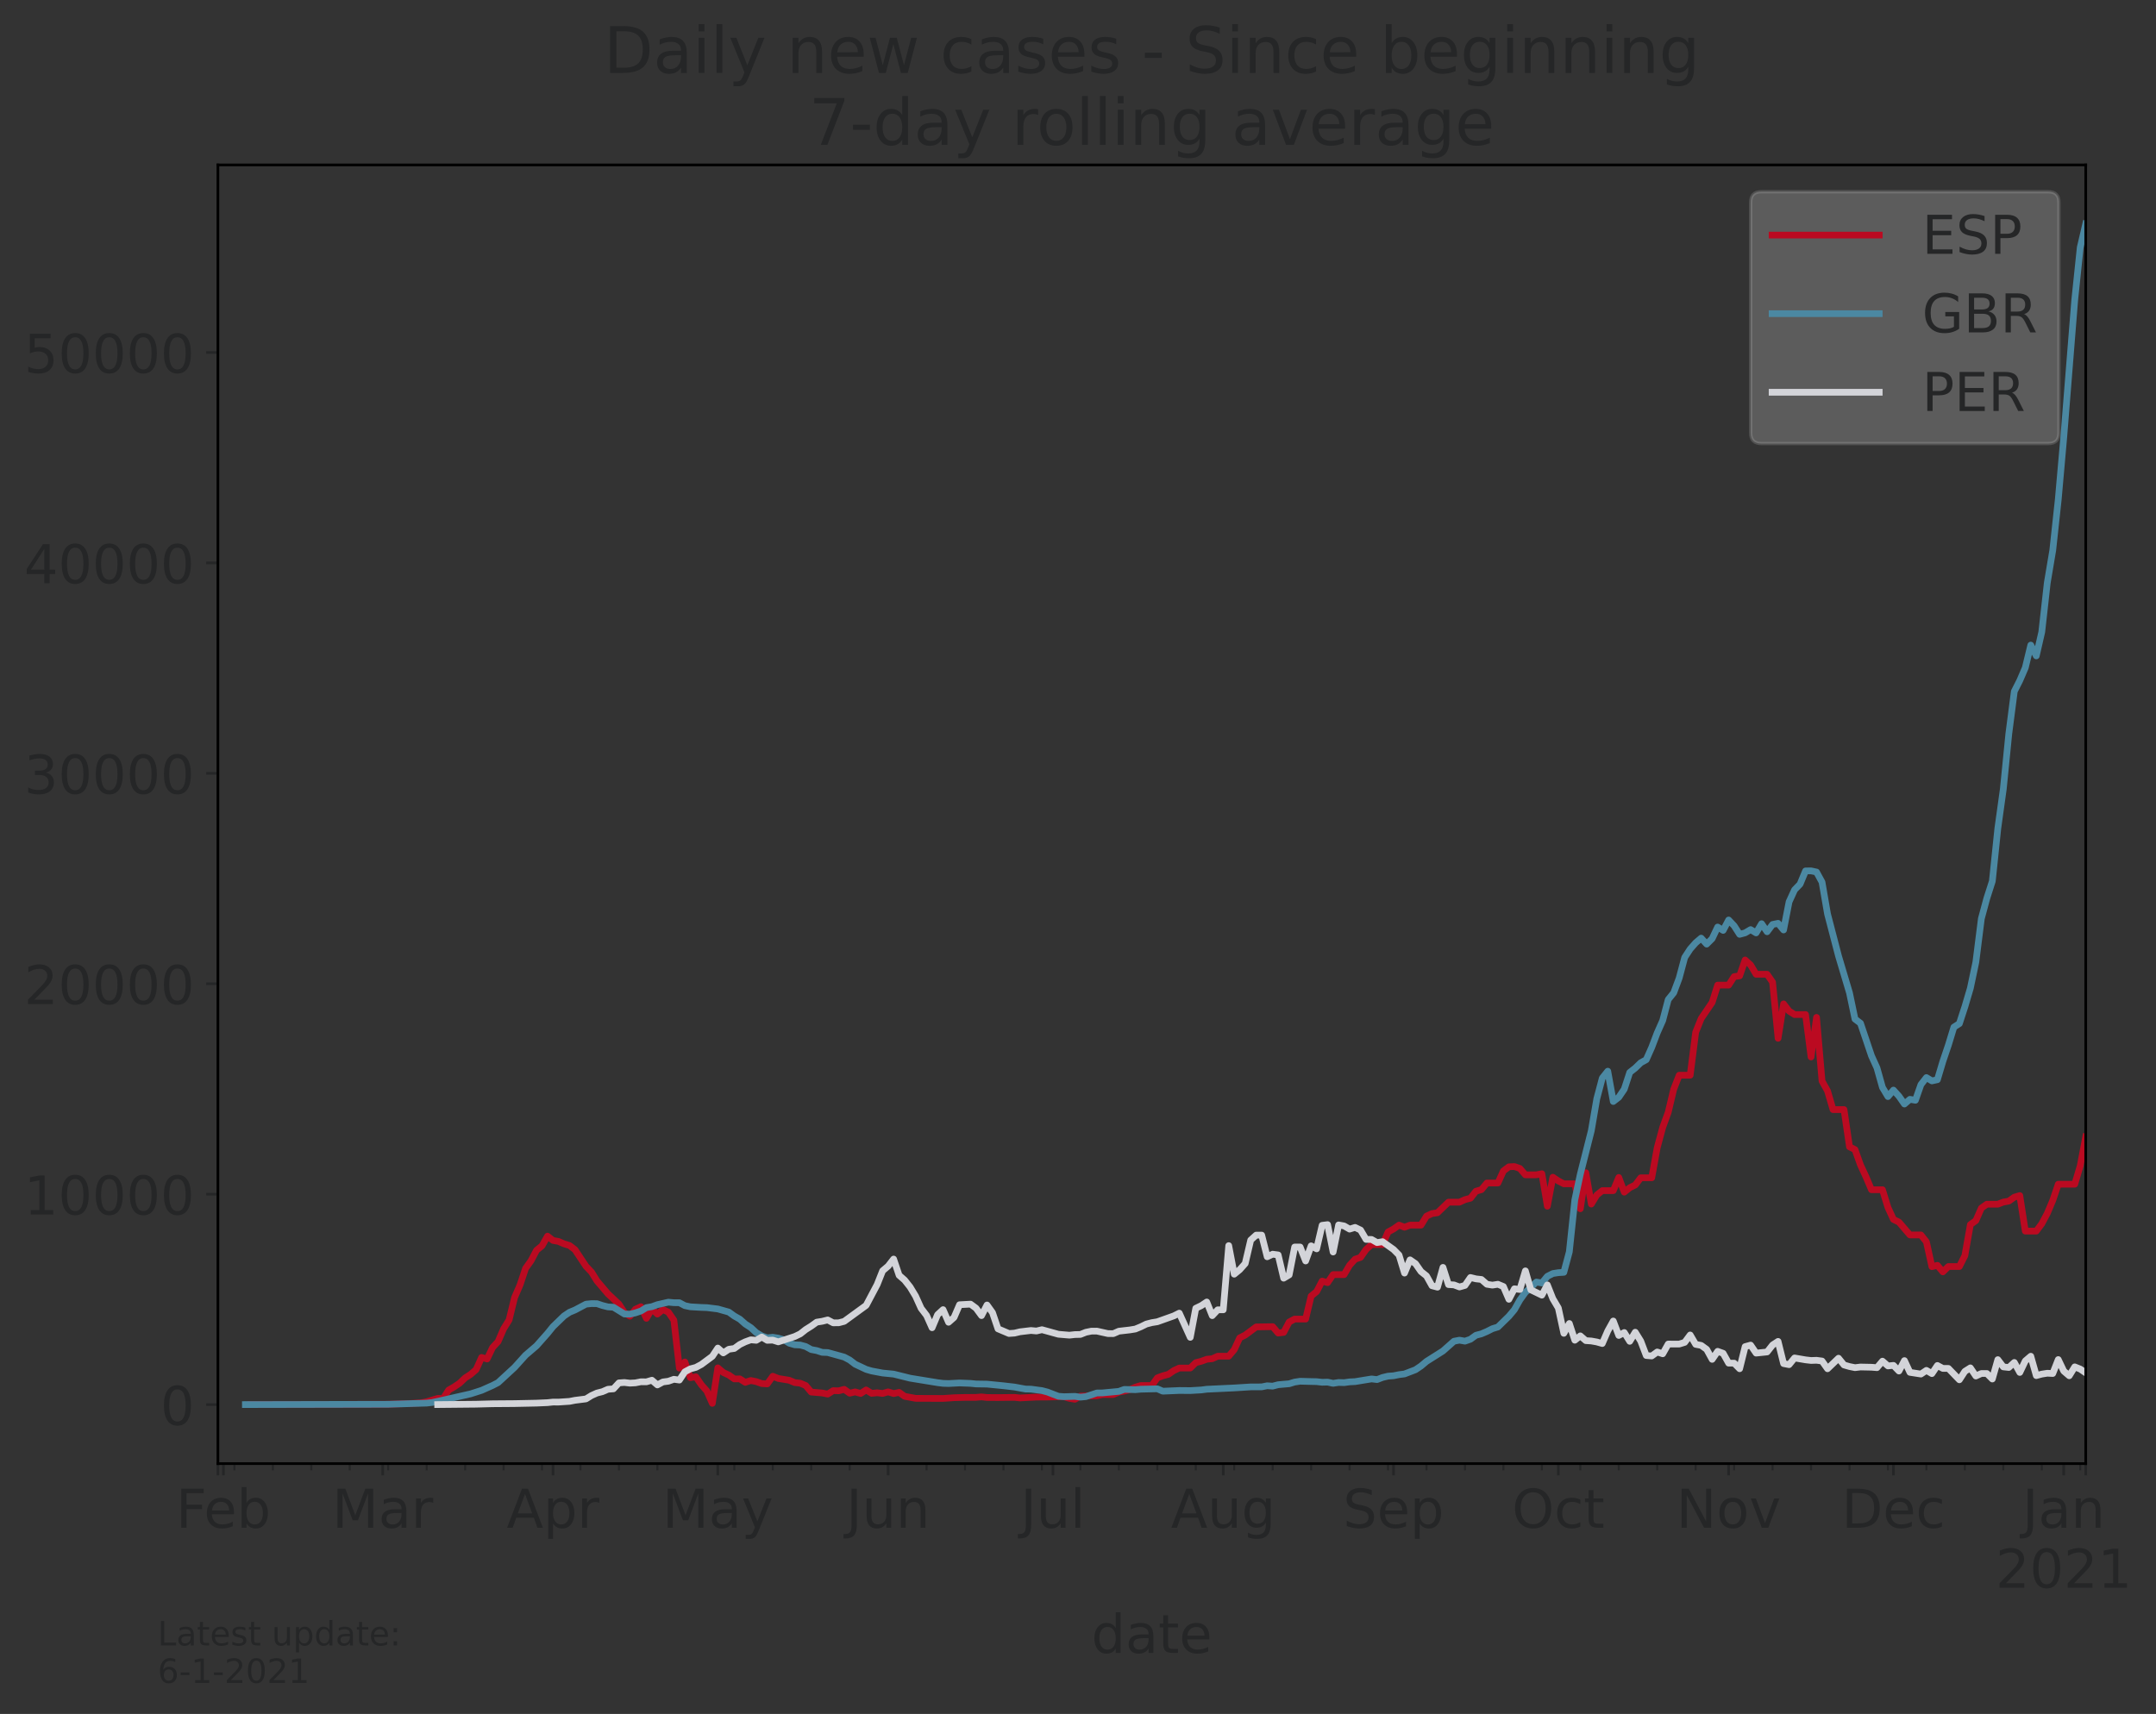 <?xml version="1.0" encoding="utf-8" standalone="no"?>
<!DOCTYPE svg PUBLIC "-//W3C//DTD SVG 1.1//EN"
  "http://www.w3.org/Graphics/SVG/1.1/DTD/svg11.dtd">
<!-- Created with matplotlib (https://matplotlib.org/) -->
<svg height="512.168pt" version="1.1" viewBox="0 0 644.095 512.168" width="644.095pt" xmlns="http://www.w3.org/2000/svg" xmlns:xlink="http://www.w3.org/1999/xlink">
 <rect x="0" y="0" width="644.095" height="512.168" fill="#333333" stroke="none"/>
 <defs>
  <style type="text/css">*{stroke-linecap:butt;stroke-linejoin:round;}</style>
 </defs>
 <g id="figure_1">
  <g id="patch_1">
   <path d="M 0 512.168 
L 644.095 512.168 
L 644.095 0 
L 0 0 
z
" style="fill:none;"/>
  </g>
  <g id="axes_1">
   <g id="patch_2">
    <path d="M 65.1 437.369 
L 623.1 437.369 
L 623.1 49.289 
L 65.1 49.289 
z
" style="fill:none;"/>
   </g>
   <g id="matplotlib.axis_1">
    <g id="xtick_1">
     <g id="line2d_1">
      <defs>
       <path d="M 0 0 
L 0 3.5 
" id="mbc07a48d9b" style="stroke:#252627;stroke-width:0.8;"/>
      </defs>
      <g>
       <use style="fill:#252627;stroke:#252627;stroke-width:0.8;" x="65.1" xlink:href="#mbc07a48d9b" y="437.369"/>
      </g>
     </g>
    </g>
    <g id="xtick_2">
     <g id="line2d_2">
      <g>
       <use style="fill:#252627;stroke:#252627;stroke-width:0.8;" x="66.741" xlink:href="#mbc07a48d9b" y="437.369"/>
      </g>
     </g>
     <g id="text_1">
      <!-- Feb -->
      <g style="fill:#252627;" transform="translate(52.579 456.526)scale(0.16 -0.16)">
       <defs>
        <path d="M 9.812 72.906 
L 51.703 72.906 
L 51.703 64.594 
L 19.672 64.594 
L 19.672 43.109 
L 48.578 43.109 
L 48.578 34.812 
L 19.672 34.812 
L 19.672 0 
L 9.812 0 
z
" id="DejaVuSans-70"/>
        <path d="M 56.203 29.594 
L 56.203 25.203 
L 14.891 25.203 
Q 15.484 15.922 20.484 11.062 
Q 25.484 6.203 34.422 6.203 
Q 39.594 6.203 44.453 7.469 
Q 49.312 8.734 54.109 11.281 
L 54.109 2.781 
Q 49.266 0.734 44.188 -0.344 
Q 39.109 -1.422 33.891 -1.422 
Q 20.797 -1.422 13.156 6.188 
Q 5.516 13.812 5.516 26.812 
Q 5.516 40.234 12.766 48.109 
Q 20.016 56 32.328 56 
Q 43.359 56 49.781 48.891 
Q 56.203 41.797 56.203 29.594 
z
M 47.219 32.234 
Q 47.125 39.594 43.094 43.984 
Q 39.062 48.391 32.422 48.391 
Q 24.906 48.391 20.391 44.141 
Q 15.875 39.891 15.188 32.172 
z
" id="DejaVuSans-101"/>
        <path d="M 48.688 27.297 
Q 48.688 37.203 44.609 42.844 
Q 40.531 48.484 33.406 48.484 
Q 26.266 48.484 22.188 42.844 
Q 18.109 37.203 18.109 27.297 
Q 18.109 17.391 22.188 11.75 
Q 26.266 6.109 33.406 6.109 
Q 40.531 6.109 44.609 11.75 
Q 48.688 17.391 48.688 27.297 
z
M 18.109 46.391 
Q 20.953 51.266 25.266 53.625 
Q 29.594 56 35.594 56 
Q 45.562 56 51.781 48.094 
Q 58.016 40.188 58.016 27.297 
Q 58.016 14.406 51.781 6.484 
Q 45.562 -1.422 35.594 -1.422 
Q 29.594 -1.422 25.266 0.953 
Q 20.953 3.328 18.109 8.203 
L 18.109 0 
L 9.078 0 
L 9.078 75.984 
L 18.109 75.984 
z
" id="DejaVuSans-98"/>
       </defs>
       <use xlink:href="#DejaVuSans-70"/>
       <use x="52.02" xlink:href="#DejaVuSans-101"/>
       <use x="113.543" xlink:href="#DejaVuSans-98"/>
      </g>
     </g>
    </g>
    <g id="xtick_3">
     <g id="line2d_3">
      <g>
       <use style="fill:#252627;stroke:#252627;stroke-width:0.8;" x="114.335" xlink:href="#mbc07a48d9b" y="437.369"/>
      </g>
     </g>
     <g id="text_2">
      <!-- Mar -->
      <g style="fill:#252627;" transform="translate(99.242 456.526)scale(0.16 -0.16)">
       <defs>
        <path d="M 9.812 72.906 
L 24.516 72.906 
L 43.109 23.297 
L 61.812 72.906 
L 76.516 72.906 
L 76.516 0 
L 66.891 0 
L 66.891 64.016 
L 48.094 14.016 
L 38.188 14.016 
L 19.391 64.016 
L 19.391 0 
L 9.812 0 
z
" id="DejaVuSans-77"/>
        <path d="M 34.281 27.484 
Q 23.391 27.484 19.188 25 
Q 14.984 22.516 14.984 16.5 
Q 14.984 11.719 18.141 8.906 
Q 21.297 6.109 26.703 6.109 
Q 34.188 6.109 38.703 11.406 
Q 43.219 16.703 43.219 25.484 
L 43.219 27.484 
z
M 52.203 31.203 
L 52.203 0 
L 43.219 0 
L 43.219 8.297 
Q 40.141 3.328 35.547 0.953 
Q 30.953 -1.422 24.312 -1.422 
Q 15.922 -1.422 10.953 3.297 
Q 6 8.016 6 15.922 
Q 6 25.141 12.172 29.828 
Q 18.359 34.516 30.609 34.516 
L 43.219 34.516 
L 43.219 35.406 
Q 43.219 41.609 39.141 45 
Q 35.062 48.391 27.688 48.391 
Q 23 48.391 18.547 47.266 
Q 14.109 46.141 10.016 43.891 
L 10.016 52.203 
Q 14.938 54.109 19.578 55.047 
Q 24.219 56 28.609 56 
Q 40.484 56 46.344 49.844 
Q 52.203 43.703 52.203 31.203 
z
" id="DejaVuSans-97"/>
        <path d="M 41.109 46.297 
Q 39.594 47.172 37.812 47.578 
Q 36.031 48 33.891 48 
Q 26.266 48 22.188 43.047 
Q 18.109 38.094 18.109 28.812 
L 18.109 0 
L 9.078 0 
L 9.078 54.688 
L 18.109 54.688 
L 18.109 46.188 
Q 20.953 51.172 25.484 53.578 
Q 30.031 56 36.531 56 
Q 37.453 56 38.578 55.875 
Q 39.703 55.766 41.062 55.516 
z
" id="DejaVuSans-114"/>
       </defs>
       <use xlink:href="#DejaVuSans-77"/>
       <use x="86.279" xlink:href="#DejaVuSans-97"/>
       <use x="147.559" xlink:href="#DejaVuSans-114"/>
      </g>
     </g>
    </g>
    <g id="xtick_4">
     <g id="line2d_4">
      <g>
       <use style="fill:#252627;stroke:#252627;stroke-width:0.8;" x="165.212" xlink:href="#mbc07a48d9b" y="437.369"/>
      </g>
     </g>
     <g id="text_3">
      <!-- Apr -->
      <g style="fill:#252627;" transform="translate(151.372 456.526)scale(0.16 -0.16)">
       <defs>
        <path d="M 34.188 63.188 
L 20.797 26.906 
L 47.609 26.906 
z
M 28.609 72.906 
L 39.797 72.906 
L 67.578 0 
L 57.328 0 
L 50.688 18.703 
L 17.828 18.703 
L 11.188 0 
L 0.781 0 
z
" id="DejaVuSans-65"/>
        <path d="M 18.109 8.203 
L 18.109 -20.797 
L 9.078 -20.797 
L 9.078 54.688 
L 18.109 54.688 
L 18.109 46.391 
Q 20.953 51.266 25.266 53.625 
Q 29.594 56 35.594 56 
Q 45.562 56 51.781 48.094 
Q 58.016 40.188 58.016 27.297 
Q 58.016 14.406 51.781 6.484 
Q 45.562 -1.422 35.594 -1.422 
Q 29.594 -1.422 25.266 0.953 
Q 20.953 3.328 18.109 8.203 
z
M 48.688 27.297 
Q 48.688 37.203 44.609 42.844 
Q 40.531 48.484 33.406 48.484 
Q 26.266 48.484 22.188 42.844 
Q 18.109 37.203 18.109 27.297 
Q 18.109 17.391 22.188 11.75 
Q 26.266 6.109 33.406 6.109 
Q 40.531 6.109 44.609 11.75 
Q 48.688 17.391 48.688 27.297 
z
" id="DejaVuSans-112"/>
       </defs>
       <use xlink:href="#DejaVuSans-65"/>
       <use x="68.408" xlink:href="#DejaVuSans-112"/>
       <use x="131.885" xlink:href="#DejaVuSans-114"/>
      </g>
     </g>
    </g>
    <g id="xtick_5">
     <g id="line2d_5">
      <g>
       <use style="fill:#252627;stroke:#252627;stroke-width:0.8;" x="214.447" xlink:href="#mbc07a48d9b" y="437.369"/>
      </g>
     </g>
     <g id="text_4">
      <!-- May -->
      <g style="fill:#252627;" transform="translate(197.907 456.526)scale(0.16 -0.16)">
       <defs>
        <path d="M 32.172 -5.078 
Q 28.375 -14.844 24.75 -17.812 
Q 21.141 -20.797 15.094 -20.797 
L 7.906 -20.797 
L 7.906 -13.281 
L 13.188 -13.281 
Q 16.891 -13.281 18.938 -11.516 
Q 21 -9.766 23.484 -3.219 
L 25.094 0.875 
L 2.984 54.688 
L 12.5 54.688 
L 29.594 11.922 
L 46.688 54.688 
L 56.203 54.688 
z
" id="DejaVuSans-121"/>
       </defs>
       <use xlink:href="#DejaVuSans-77"/>
       <use x="86.279" xlink:href="#DejaVuSans-97"/>
       <use x="147.559" xlink:href="#DejaVuSans-121"/>
      </g>
     </g>
    </g>
    <g id="xtick_6">
     <g id="line2d_6">
      <g>
       <use style="fill:#252627;stroke:#252627;stroke-width:0.8;" x="265.324" xlink:href="#mbc07a48d9b" y="437.369"/>
      </g>
     </g>
     <g id="text_5">
      <!-- Jun -->
      <g style="fill:#252627;" transform="translate(252.824 456.526)scale(0.16 -0.16)">
       <defs>
        <path d="M 9.812 72.906 
L 19.672 72.906 
L 19.672 5.078 
Q 19.672 -8.109 14.672 -14.062 
Q 9.672 -20.016 -1.422 -20.016 
L -5.172 -20.016 
L -5.172 -11.719 
L -2.094 -11.719 
Q 4.438 -11.719 7.125 -8.047 
Q 9.812 -4.391 9.812 5.078 
z
" id="DejaVuSans-74"/>
        <path d="M 8.5 21.578 
L 8.5 54.688 
L 17.484 54.688 
L 17.484 21.922 
Q 17.484 14.156 20.5 10.266 
Q 23.531 6.391 29.594 6.391 
Q 36.859 6.391 41.078 11.031 
Q 45.312 15.672 45.312 23.688 
L 45.312 54.688 
L 54.297 54.688 
L 54.297 0 
L 45.312 0 
L 45.312 8.406 
Q 42.047 3.422 37.719 1 
Q 33.406 -1.422 27.688 -1.422 
Q 18.266 -1.422 13.375 4.438 
Q 8.5 10.297 8.5 21.578 
z
M 31.109 56 
z
" id="DejaVuSans-117"/>
        <path d="M 54.891 33.016 
L 54.891 0 
L 45.906 0 
L 45.906 32.719 
Q 45.906 40.484 42.875 44.328 
Q 39.844 48.188 33.797 48.188 
Q 26.516 48.188 22.312 43.547 
Q 18.109 38.922 18.109 30.906 
L 18.109 0 
L 9.078 0 
L 9.078 54.688 
L 18.109 54.688 
L 18.109 46.188 
Q 21.344 51.125 25.703 53.562 
Q 30.078 56 35.797 56 
Q 45.219 56 50.047 50.172 
Q 54.891 44.344 54.891 33.016 
z
" id="DejaVuSans-110"/>
       </defs>
       <use xlink:href="#DejaVuSans-74"/>
       <use x="29.492" xlink:href="#DejaVuSans-117"/>
       <use x="92.871" xlink:href="#DejaVuSans-110"/>
      </g>
     </g>
    </g>
    <g id="xtick_7">
     <g id="line2d_7">
      <g>
       <use style="fill:#252627;stroke:#252627;stroke-width:0.8;" x="314.559" xlink:href="#mbc07a48d9b" y="437.369"/>
      </g>
     </g>
     <g id="text_6">
      <!-- Jul -->
      <g style="fill:#252627;" transform="translate(304.906 456.526)scale(0.16 -0.16)">
       <defs>
        <path d="M 9.422 75.984 
L 18.406 75.984 
L 18.406 0 
L 9.422 0 
z
" id="DejaVuSans-108"/>
       </defs>
       <use xlink:href="#DejaVuSans-74"/>
       <use x="29.492" xlink:href="#DejaVuSans-117"/>
       <use x="92.871" xlink:href="#DejaVuSans-108"/>
      </g>
     </g>
    </g>
    <g id="xtick_8">
     <g id="line2d_8">
      <g>
       <use style="fill:#252627;stroke:#252627;stroke-width:0.8;" x="365.435" xlink:href="#mbc07a48d9b" y="437.369"/>
      </g>
     </g>
     <g id="text_7">
      <!-- Aug -->
      <g style="fill:#252627;" transform="translate(349.814 456.526)scale(0.16 -0.16)">
       <defs>
        <path d="M 45.406 27.984 
Q 45.406 37.75 41.375 43.109 
Q 37.359 48.484 30.078 48.484 
Q 22.859 48.484 18.828 43.109 
Q 14.797 37.75 14.797 27.984 
Q 14.797 18.266 18.828 12.891 
Q 22.859 7.516 30.078 7.516 
Q 37.359 7.516 41.375 12.891 
Q 45.406 18.266 45.406 27.984 
z
M 54.391 6.781 
Q 54.391 -7.172 48.188 -13.984 
Q 42 -20.797 29.203 -20.797 
Q 24.469 -20.797 20.266 -20.094 
Q 16.062 -19.391 12.109 -17.922 
L 12.109 -9.188 
Q 16.062 -11.328 19.922 -12.344 
Q 23.781 -13.375 27.781 -13.375 
Q 36.625 -13.375 41.016 -8.766 
Q 45.406 -4.156 45.406 5.172 
L 45.406 9.625 
Q 42.625 4.781 38.281 2.391 
Q 33.938 0 27.875 0 
Q 17.828 0 11.672 7.656 
Q 5.516 15.328 5.516 27.984 
Q 5.516 40.672 11.672 48.328 
Q 17.828 56 27.875 56 
Q 33.938 56 38.281 53.609 
Q 42.625 51.219 45.406 46.391 
L 45.406 54.688 
L 54.391 54.688 
z
" id="DejaVuSans-103"/>
       </defs>
       <use xlink:href="#DejaVuSans-65"/>
       <use x="68.408" xlink:href="#DejaVuSans-117"/>
       <use x="131.787" xlink:href="#DejaVuSans-103"/>
      </g>
     </g>
    </g>
    <g id="xtick_9">
     <g id="line2d_9">
      <g>
       <use style="fill:#252627;stroke:#252627;stroke-width:0.8;" x="416.312" xlink:href="#mbc07a48d9b" y="437.369"/>
      </g>
     </g>
     <g id="text_8">
      <!-- Sep -->
      <g style="fill:#252627;" transform="translate(401.232 456.526)scale(0.16 -0.16)">
       <defs>
        <path d="M 53.516 70.516 
L 53.516 60.891 
Q 47.906 63.578 42.922 64.891 
Q 37.938 66.219 33.297 66.219 
Q 25.25 66.219 20.875 63.094 
Q 16.5 59.969 16.5 54.203 
Q 16.5 49.359 19.406 46.891 
Q 22.312 44.438 30.422 42.922 
L 36.375 41.703 
Q 47.406 39.594 52.656 34.297 
Q 57.906 29 57.906 20.125 
Q 57.906 9.516 50.797 4.047 
Q 43.703 -1.422 29.984 -1.422 
Q 24.812 -1.422 18.969 -0.25 
Q 13.141 0.922 6.891 3.219 
L 6.891 13.375 
Q 12.891 10.016 18.656 8.297 
Q 24.422 6.594 29.984 6.594 
Q 38.422 6.594 43.016 9.906 
Q 47.609 13.234 47.609 19.391 
Q 47.609 24.75 44.312 27.781 
Q 41.016 30.812 33.5 32.328 
L 27.484 33.5 
Q 16.453 35.688 11.516 40.375 
Q 6.594 45.062 6.594 53.422 
Q 6.594 63.094 13.406 68.656 
Q 20.219 74.219 32.172 74.219 
Q 37.312 74.219 42.625 73.281 
Q 47.953 72.359 53.516 70.516 
z
" id="DejaVuSans-83"/>
       </defs>
       <use xlink:href="#DejaVuSans-83"/>
       <use x="63.477" xlink:href="#DejaVuSans-101"/>
       <use x="125" xlink:href="#DejaVuSans-112"/>
      </g>
     </g>
    </g>
    <g id="xtick_10">
     <g id="line2d_10">
      <g>
       <use style="fill:#252627;stroke:#252627;stroke-width:0.8;" x="465.547" xlink:href="#mbc07a48d9b" y="437.369"/>
      </g>
     </g>
     <g id="text_9">
      <!-- Oct -->
      <g style="fill:#252627;" transform="translate(451.715 456.526)scale(0.16 -0.16)">
       <defs>
        <path d="M 39.406 66.219 
Q 28.656 66.219 22.328 58.203 
Q 16.016 50.203 16.016 36.375 
Q 16.016 22.609 22.328 14.594 
Q 28.656 6.594 39.406 6.594 
Q 50.141 6.594 56.422 14.594 
Q 62.703 22.609 62.703 36.375 
Q 62.703 50.203 56.422 58.203 
Q 50.141 66.219 39.406 66.219 
z
M 39.406 74.219 
Q 54.734 74.219 63.906 63.938 
Q 73.094 53.656 73.094 36.375 
Q 73.094 19.141 63.906 8.859 
Q 54.734 -1.422 39.406 -1.422 
Q 24.031 -1.422 14.812 8.828 
Q 5.609 19.094 5.609 36.375 
Q 5.609 53.656 14.812 63.938 
Q 24.031 74.219 39.406 74.219 
z
" id="DejaVuSans-79"/>
        <path d="M 48.781 52.594 
L 48.781 44.188 
Q 44.969 46.297 41.141 47.344 
Q 37.312 48.391 33.406 48.391 
Q 24.656 48.391 19.812 42.844 
Q 14.984 37.312 14.984 27.297 
Q 14.984 17.281 19.812 11.734 
Q 24.656 6.203 33.406 6.203 
Q 37.312 6.203 41.141 7.25 
Q 44.969 8.297 48.781 10.406 
L 48.781 2.094 
Q 45.016 0.344 40.984 -0.531 
Q 36.969 -1.422 32.422 -1.422 
Q 20.062 -1.422 12.781 6.344 
Q 5.516 14.109 5.516 27.297 
Q 5.516 40.672 12.859 48.328 
Q 20.219 56 33.016 56 
Q 37.156 56 41.109 55.141 
Q 45.062 54.297 48.781 52.594 
z
" id="DejaVuSans-99"/>
        <path d="M 18.312 70.219 
L 18.312 54.688 
L 36.812 54.688 
L 36.812 47.703 
L 18.312 47.703 
L 18.312 18.016 
Q 18.312 11.328 20.141 9.422 
Q 21.969 7.516 27.594 7.516 
L 36.812 7.516 
L 36.812 0 
L 27.594 0 
Q 17.188 0 13.234 3.875 
Q 9.281 7.766 9.281 18.016 
L 9.281 47.703 
L 2.688 47.703 
L 2.688 54.688 
L 9.281 54.688 
L 9.281 70.219 
z
" id="DejaVuSans-116"/>
       </defs>
       <use xlink:href="#DejaVuSans-79"/>
       <use x="78.711" xlink:href="#DejaVuSans-99"/>
       <use x="133.691" xlink:href="#DejaVuSans-116"/>
      </g>
     </g>
    </g>
    <g id="xtick_11">
     <g id="line2d_11">
      <g>
       <use style="fill:#252627;stroke:#252627;stroke-width:0.8;" x="516.424" xlink:href="#mbc07a48d9b" y="437.369"/>
      </g>
     </g>
     <g id="text_10">
      <!-- Nov -->
      <g style="fill:#252627;" transform="translate(500.809 456.526)scale(0.16 -0.16)">
       <defs>
        <path d="M 9.812 72.906 
L 23.094 72.906 
L 55.422 11.922 
L 55.422 72.906 
L 64.984 72.906 
L 64.984 0 
L 51.703 0 
L 19.391 60.984 
L 19.391 0 
L 9.812 0 
z
" id="DejaVuSans-78"/>
        <path d="M 30.609 48.391 
Q 23.391 48.391 19.188 42.75 
Q 14.984 37.109 14.984 27.297 
Q 14.984 17.484 19.156 11.844 
Q 23.344 6.203 30.609 6.203 
Q 37.797 6.203 41.984 11.859 
Q 46.188 17.531 46.188 27.297 
Q 46.188 37.016 41.984 42.703 
Q 37.797 48.391 30.609 48.391 
z
M 30.609 56 
Q 42.328 56 49.016 48.375 
Q 55.719 40.766 55.719 27.297 
Q 55.719 13.875 49.016 6.219 
Q 42.328 -1.422 30.609 -1.422 
Q 18.844 -1.422 12.172 6.219 
Q 5.516 13.875 5.516 27.297 
Q 5.516 40.766 12.172 48.375 
Q 18.844 56 30.609 56 
z
" id="DejaVuSans-111"/>
        <path d="M 2.984 54.688 
L 12.5 54.688 
L 29.594 8.797 
L 46.688 54.688 
L 56.203 54.688 
L 35.688 0 
L 23.484 0 
z
" id="DejaVuSans-118"/>
       </defs>
       <use xlink:href="#DejaVuSans-78"/>
       <use x="74.805" xlink:href="#DejaVuSans-111"/>
       <use x="135.986" xlink:href="#DejaVuSans-118"/>
      </g>
     </g>
    </g>
    <g id="xtick_12">
     <g id="line2d_12">
      <g>
       <use style="fill:#252627;stroke:#252627;stroke-width:0.8;" x="565.659" xlink:href="#mbc07a48d9b" y="437.369"/>
      </g>
     </g>
     <g id="text_11">
      <!-- Dec -->
      <g style="fill:#252627;" transform="translate(550.178 456.526)scale(0.16 -0.16)">
       <defs>
        <path d="M 19.672 64.797 
L 19.672 8.109 
L 31.594 8.109 
Q 46.688 8.109 53.688 14.938 
Q 60.688 21.781 60.688 36.531 
Q 60.688 51.172 53.688 57.984 
Q 46.688 64.797 31.594 64.797 
z
M 9.812 72.906 
L 30.078 72.906 
Q 51.266 72.906 61.172 64.094 
Q 71.094 55.281 71.094 36.531 
Q 71.094 17.672 61.125 8.828 
Q 51.172 0 30.078 0 
L 9.812 0 
z
" id="DejaVuSans-68"/>
       </defs>
       <use xlink:href="#DejaVuSans-68"/>
       <use x="77.002" xlink:href="#DejaVuSans-101"/>
       <use x="138.525" xlink:href="#DejaVuSans-99"/>
      </g>
     </g>
    </g>
    <g id="xtick_13">
     <g id="line2d_13">
      <g>
       <use style="fill:#252627;stroke:#252627;stroke-width:0.8;" x="616.535" xlink:href="#mbc07a48d9b" y="437.369"/>
      </g>
     </g>
     <g id="text_12">
      <!-- Jan -->
      <g style="fill:#252627;" transform="translate(604.203 456.526)scale(0.16 -0.16)">
       <use xlink:href="#DejaVuSans-74"/>
       <use x="29.492" xlink:href="#DejaVuSans-97"/>
       <use x="90.771" xlink:href="#DejaVuSans-110"/>
      </g>
      <!-- 2021 -->
      <g style="fill:#252627;" transform="translate(596.175 474.443)scale(0.16 -0.16)">
       <defs>
        <path d="M 19.188 8.297 
L 53.609 8.297 
L 53.609 0 
L 7.328 0 
L 7.328 8.297 
Q 12.938 14.109 22.625 23.891 
Q 32.328 33.688 34.812 36.531 
Q 39.547 41.844 41.422 45.531 
Q 43.312 49.219 43.312 52.781 
Q 43.312 58.594 39.234 62.25 
Q 35.156 65.922 28.609 65.922 
Q 23.969 65.922 18.812 64.312 
Q 13.672 62.703 7.812 59.422 
L 7.812 69.391 
Q 13.766 71.781 18.938 73 
Q 24.125 74.219 28.422 74.219 
Q 39.75 74.219 46.484 68.547 
Q 53.219 62.891 53.219 53.422 
Q 53.219 48.922 51.531 44.891 
Q 49.859 40.875 45.406 35.406 
Q 44.188 33.984 37.641 27.219 
Q 31.109 20.453 19.188 8.297 
z
" id="DejaVuSans-50"/>
        <path d="M 31.781 66.406 
Q 24.172 66.406 20.328 58.906 
Q 16.5 51.422 16.5 36.375 
Q 16.5 21.391 20.328 13.891 
Q 24.172 6.391 31.781 6.391 
Q 39.453 6.391 43.281 13.891 
Q 47.125 21.391 47.125 36.375 
Q 47.125 51.422 43.281 58.906 
Q 39.453 66.406 31.781 66.406 
z
M 31.781 74.219 
Q 44.047 74.219 50.516 64.516 
Q 56.984 54.828 56.984 36.375 
Q 56.984 17.969 50.516 8.266 
Q 44.047 -1.422 31.781 -1.422 
Q 19.531 -1.422 13.062 8.266 
Q 6.594 17.969 6.594 36.375 
Q 6.594 54.828 13.062 64.516 
Q 19.531 74.219 31.781 74.219 
z
" id="DejaVuSans-48"/>
        <path d="M 12.406 8.297 
L 28.516 8.297 
L 28.516 63.922 
L 10.984 60.406 
L 10.984 69.391 
L 28.422 72.906 
L 38.281 72.906 
L 38.281 8.297 
L 54.391 8.297 
L 54.391 0 
L 12.406 0 
z
" id="DejaVuSans-49"/>
       </defs>
       <use xlink:href="#DejaVuSans-50"/>
       <use x="63.623" xlink:href="#DejaVuSans-48"/>
       <use x="127.246" xlink:href="#DejaVuSans-50"/>
       <use x="190.869" xlink:href="#DejaVuSans-49"/>
      </g>
     </g>
    </g>
    <g id="xtick_14">
     <g id="line2d_14">
      <g>
       <use style="fill:#252627;stroke:#252627;stroke-width:0.8;" x="623.1" xlink:href="#mbc07a48d9b" y="437.369"/>
      </g>
     </g>
    </g>
    <g id="xtick_15">
     <g id="line2d_15">
      <defs>
       <path d="M 0 0 
L 0 2 
" id="m81f0a0b32c" style="stroke:#252627;stroke-width:0.6;"/>
      </defs>
      <g>
       <use style="fill:#252627;stroke:#252627;stroke-width:0.6;" x="70.024" xlink:href="#m81f0a0b32c" y="437.369"/>
      </g>
     </g>
    </g>
    <g id="xtick_16">
     <g id="line2d_16">
      <g>
       <use style="fill:#252627;stroke:#252627;stroke-width:0.6;" x="81.512" xlink:href="#m81f0a0b32c" y="437.369"/>
      </g>
     </g>
    </g>
    <g id="xtick_17">
     <g id="line2d_17">
      <g>
       <use style="fill:#252627;stroke:#252627;stroke-width:0.6;" x="93" xlink:href="#m81f0a0b32c" y="437.369"/>
      </g>
     </g>
    </g>
    <g id="xtick_18">
     <g id="line2d_18">
      <g>
       <use style="fill:#252627;stroke:#252627;stroke-width:0.6;" x="104.488" xlink:href="#m81f0a0b32c" y="437.369"/>
      </g>
     </g>
    </g>
    <g id="xtick_19">
     <g id="line2d_19">
      <g>
       <use style="fill:#252627;stroke:#252627;stroke-width:0.6;" x="115.976" xlink:href="#m81f0a0b32c" y="437.369"/>
      </g>
     </g>
    </g>
    <g id="xtick_20">
     <g id="line2d_20">
      <g>
       <use style="fill:#252627;stroke:#252627;stroke-width:0.6;" x="127.465" xlink:href="#m81f0a0b32c" y="437.369"/>
      </g>
     </g>
    </g>
    <g id="xtick_21">
     <g id="line2d_21">
      <g>
       <use style="fill:#252627;stroke:#252627;stroke-width:0.6;" x="138.953" xlink:href="#m81f0a0b32c" y="437.369"/>
      </g>
     </g>
    </g>
    <g id="xtick_22">
     <g id="line2d_22">
      <g>
       <use style="fill:#252627;stroke:#252627;stroke-width:0.6;" x="150.441" xlink:href="#m81f0a0b32c" y="437.369"/>
      </g>
     </g>
    </g>
    <g id="xtick_23">
     <g id="line2d_23">
      <g>
       <use style="fill:#252627;stroke:#252627;stroke-width:0.6;" x="161.929" xlink:href="#m81f0a0b32c" y="437.369"/>
      </g>
     </g>
    </g>
    <g id="xtick_24">
     <g id="line2d_24">
      <g>
       <use style="fill:#252627;stroke:#252627;stroke-width:0.6;" x="173.418" xlink:href="#m81f0a0b32c" y="437.369"/>
      </g>
     </g>
    </g>
    <g id="xtick_25">
     <g id="line2d_25">
      <g>
       <use style="fill:#252627;stroke:#252627;stroke-width:0.6;" x="184.906" xlink:href="#m81f0a0b32c" y="437.369"/>
      </g>
     </g>
    </g>
    <g id="xtick_26">
     <g id="line2d_26">
      <g>
       <use style="fill:#252627;stroke:#252627;stroke-width:0.6;" x="196.394" xlink:href="#m81f0a0b32c" y="437.369"/>
      </g>
     </g>
    </g>
    <g id="xtick_27">
     <g id="line2d_27">
      <g>
       <use style="fill:#252627;stroke:#252627;stroke-width:0.6;" x="207.882" xlink:href="#m81f0a0b32c" y="437.369"/>
      </g>
     </g>
    </g>
    <g id="xtick_28">
     <g id="line2d_28">
      <g>
       <use style="fill:#252627;stroke:#252627;stroke-width:0.6;" x="219.371" xlink:href="#m81f0a0b32c" y="437.369"/>
      </g>
     </g>
    </g>
    <g id="xtick_29">
     <g id="line2d_29">
      <g>
       <use style="fill:#252627;stroke:#252627;stroke-width:0.6;" x="230.859" xlink:href="#m81f0a0b32c" y="437.369"/>
      </g>
     </g>
    </g>
    <g id="xtick_30">
     <g id="line2d_30">
      <g>
       <use style="fill:#252627;stroke:#252627;stroke-width:0.6;" x="242.347" xlink:href="#m81f0a0b32c" y="437.369"/>
      </g>
     </g>
    </g>
    <g id="xtick_31">
     <g id="line2d_31">
      <g>
       <use style="fill:#252627;stroke:#252627;stroke-width:0.6;" x="253.835" xlink:href="#m81f0a0b32c" y="437.369"/>
      </g>
     </g>
    </g>
    <g id="xtick_32">
     <g id="line2d_32">
      <g>
       <use style="fill:#252627;stroke:#252627;stroke-width:0.6;" x="276.812" xlink:href="#m81f0a0b32c" y="437.369"/>
      </g>
     </g>
    </g>
    <g id="xtick_33">
     <g id="line2d_33">
      <g>
       <use style="fill:#252627;stroke:#252627;stroke-width:0.6;" x="288.3" xlink:href="#m81f0a0b32c" y="437.369"/>
      </g>
     </g>
    </g>
    <g id="xtick_34">
     <g id="line2d_34">
      <g>
       <use style="fill:#252627;stroke:#252627;stroke-width:0.6;" x="299.788" xlink:href="#m81f0a0b32c" y="437.369"/>
      </g>
     </g>
    </g>
    <g id="xtick_35">
     <g id="line2d_35">
      <g>
       <use style="fill:#252627;stroke:#252627;stroke-width:0.6;" x="311.276" xlink:href="#m81f0a0b32c" y="437.369"/>
      </g>
     </g>
    </g>
    <g id="xtick_36">
     <g id="line2d_36">
      <g>
       <use style="fill:#252627;stroke:#252627;stroke-width:0.6;" x="322.765" xlink:href="#m81f0a0b32c" y="437.369"/>
      </g>
     </g>
    </g>
    <g id="xtick_37">
     <g id="line2d_37">
      <g>
       <use style="fill:#252627;stroke:#252627;stroke-width:0.6;" x="334.253" xlink:href="#m81f0a0b32c" y="437.369"/>
      </g>
     </g>
    </g>
    <g id="xtick_38">
     <g id="line2d_38">
      <g>
       <use style="fill:#252627;stroke:#252627;stroke-width:0.6;" x="345.741" xlink:href="#m81f0a0b32c" y="437.369"/>
      </g>
     </g>
    </g>
    <g id="xtick_39">
     <g id="line2d_39">
      <g>
       <use style="fill:#252627;stroke:#252627;stroke-width:0.6;" x="357.229" xlink:href="#m81f0a0b32c" y="437.369"/>
      </g>
     </g>
    </g>
    <g id="xtick_40">
     <g id="line2d_40">
      <g>
       <use style="fill:#252627;stroke:#252627;stroke-width:0.6;" x="368.718" xlink:href="#m81f0a0b32c" y="437.369"/>
      </g>
     </g>
    </g>
    <g id="xtick_41">
     <g id="line2d_41">
      <g>
       <use style="fill:#252627;stroke:#252627;stroke-width:0.6;" x="380.206" xlink:href="#m81f0a0b32c" y="437.369"/>
      </g>
     </g>
    </g>
    <g id="xtick_42">
     <g id="line2d_42">
      <g>
       <use style="fill:#252627;stroke:#252627;stroke-width:0.6;" x="391.694" xlink:href="#m81f0a0b32c" y="437.369"/>
      </g>
     </g>
    </g>
    <g id="xtick_43">
     <g id="line2d_43">
      <g>
       <use style="fill:#252627;stroke:#252627;stroke-width:0.6;" x="403.182" xlink:href="#m81f0a0b32c" y="437.369"/>
      </g>
     </g>
    </g>
    <g id="xtick_44">
     <g id="line2d_44">
      <g>
       <use style="fill:#252627;stroke:#252627;stroke-width:0.6;" x="414.671" xlink:href="#m81f0a0b32c" y="437.369"/>
      </g>
     </g>
    </g>
    <g id="xtick_45">
     <g id="line2d_45">
      <g>
       <use style="fill:#252627;stroke:#252627;stroke-width:0.6;" x="426.159" xlink:href="#m81f0a0b32c" y="437.369"/>
      </g>
     </g>
    </g>
    <g id="xtick_46">
     <g id="line2d_46">
      <g>
       <use style="fill:#252627;stroke:#252627;stroke-width:0.6;" x="437.647" xlink:href="#m81f0a0b32c" y="437.369"/>
      </g>
     </g>
    </g>
    <g id="xtick_47">
     <g id="line2d_47">
      <g>
       <use style="fill:#252627;stroke:#252627;stroke-width:0.6;" x="449.135" xlink:href="#m81f0a0b32c" y="437.369"/>
      </g>
     </g>
    </g>
    <g id="xtick_48">
     <g id="line2d_48">
      <g>
       <use style="fill:#252627;stroke:#252627;stroke-width:0.6;" x="460.624" xlink:href="#m81f0a0b32c" y="437.369"/>
      </g>
     </g>
    </g>
    <g id="xtick_49">
     <g id="line2d_49">
      <g>
       <use style="fill:#252627;stroke:#252627;stroke-width:0.6;" x="472.112" xlink:href="#m81f0a0b32c" y="437.369"/>
      </g>
     </g>
    </g>
    <g id="xtick_50">
     <g id="line2d_50">
      <g>
       <use style="fill:#252627;stroke:#252627;stroke-width:0.6;" x="483.6" xlink:href="#m81f0a0b32c" y="437.369"/>
      </g>
     </g>
    </g>
    <g id="xtick_51">
     <g id="line2d_51">
      <g>
       <use style="fill:#252627;stroke:#252627;stroke-width:0.6;" x="495.088" xlink:href="#m81f0a0b32c" y="437.369"/>
      </g>
     </g>
    </g>
    <g id="xtick_52">
     <g id="line2d_52">
      <g>
       <use style="fill:#252627;stroke:#252627;stroke-width:0.6;" x="506.576" xlink:href="#m81f0a0b32c" y="437.369"/>
      </g>
     </g>
    </g>
    <g id="xtick_53">
     <g id="line2d_53">
      <g>
       <use style="fill:#252627;stroke:#252627;stroke-width:0.6;" x="518.065" xlink:href="#m81f0a0b32c" y="437.369"/>
      </g>
     </g>
    </g>
    <g id="xtick_54">
     <g id="line2d_54">
      <g>
       <use style="fill:#252627;stroke:#252627;stroke-width:0.6;" x="529.553" xlink:href="#m81f0a0b32c" y="437.369"/>
      </g>
     </g>
    </g>
    <g id="xtick_55">
     <g id="line2d_55">
      <g>
       <use style="fill:#252627;stroke:#252627;stroke-width:0.6;" x="541.041" xlink:href="#m81f0a0b32c" y="437.369"/>
      </g>
     </g>
    </g>
    <g id="xtick_56">
     <g id="line2d_56">
      <g>
       <use style="fill:#252627;stroke:#252627;stroke-width:0.6;" x="552.529" xlink:href="#m81f0a0b32c" y="437.369"/>
      </g>
     </g>
    </g>
    <g id="xtick_57">
     <g id="line2d_57">
      <g>
       <use style="fill:#252627;stroke:#252627;stroke-width:0.6;" x="564.018" xlink:href="#m81f0a0b32c" y="437.369"/>
      </g>
     </g>
    </g>
    <g id="xtick_58">
     <g id="line2d_58">
      <g>
       <use style="fill:#252627;stroke:#252627;stroke-width:0.6;" x="575.506" xlink:href="#m81f0a0b32c" y="437.369"/>
      </g>
     </g>
    </g>
    <g id="xtick_59">
     <g id="line2d_59">
      <g>
       <use style="fill:#252627;stroke:#252627;stroke-width:0.6;" x="586.994" xlink:href="#m81f0a0b32c" y="437.369"/>
      </g>
     </g>
    </g>
    <g id="xtick_60">
     <g id="line2d_60">
      <g>
       <use style="fill:#252627;stroke:#252627;stroke-width:0.6;" x="598.482" xlink:href="#m81f0a0b32c" y="437.369"/>
      </g>
     </g>
    </g>
    <g id="xtick_61">
     <g id="line2d_61">
      <g>
       <use style="fill:#252627;stroke:#252627;stroke-width:0.6;" x="609.971" xlink:href="#m81f0a0b32c" y="437.369"/>
      </g>
     </g>
    </g>
    <g id="xtick_62">
     <g id="line2d_62">
      <g>
       <use style="fill:#252627;stroke:#252627;stroke-width:0.6;" x="621.459" xlink:href="#m81f0a0b32c" y="437.369"/>
      </g>
     </g>
    </g>
    <g id="text_13">
     <!-- date -->
     <g style="fill:#252627;" transform="translate(326.06 493.928)scale(0.16 -0.16)">
      <defs>
       <path d="M 45.406 46.391 
L 45.406 75.984 
L 54.391 75.984 
L 54.391 0 
L 45.406 0 
L 45.406 8.203 
Q 42.578 3.328 38.25 0.953 
Q 33.938 -1.422 27.875 -1.422 
Q 17.969 -1.422 11.734 6.484 
Q 5.516 14.406 5.516 27.297 
Q 5.516 40.188 11.734 48.094 
Q 17.969 56 27.875 56 
Q 33.938 56 38.25 53.625 
Q 42.578 51.266 45.406 46.391 
z
M 14.797 27.297 
Q 14.797 17.391 18.875 11.75 
Q 22.953 6.109 30.078 6.109 
Q 37.203 6.109 41.297 11.75 
Q 45.406 17.391 45.406 27.297 
Q 45.406 37.203 41.297 42.844 
Q 37.203 48.484 30.078 48.484 
Q 22.953 48.484 18.875 42.844 
Q 14.797 37.203 14.797 27.297 
z
" id="DejaVuSans-100"/>
      </defs>
      <use xlink:href="#DejaVuSans-100"/>
      <use x="63.477" xlink:href="#DejaVuSans-97"/>
      <use x="124.756" xlink:href="#DejaVuSans-116"/>
      <use x="163.965" xlink:href="#DejaVuSans-101"/>
     </g>
    </g>
   </g>
   <g id="matplotlib.axis_2">
    <g id="ytick_1">
     <g id="line2d_63">
      <defs>
       <path d="M 0 0 
L -3.5 0 
" id="mf5e9962f6a" style="stroke:#252627;stroke-width:0.8;"/>
      </defs>
      <g>
       <use style="fill:#252627;stroke:#252627;stroke-width:0.8;" x="65.1" xlink:href="#mf5e9962f6a" y="419.729"/>
      </g>
     </g>
     <g id="text_14">
      <!-- 0 -->
      <g style="fill:#252627;" transform="translate(47.92 425.808)scale(0.16 -0.16)">
       <use xlink:href="#DejaVuSans-48"/>
      </g>
     </g>
    </g>
    <g id="ytick_2">
     <g id="line2d_64">
      <g>
       <use style="fill:#252627;stroke:#252627;stroke-width:0.8;" x="65.1" xlink:href="#mf5e9962f6a" y="356.848"/>
      </g>
     </g>
     <g id="text_15">
      <!-- 10000 -->
      <g style="fill:#252627;" transform="translate(7.2 362.927)scale(0.16 -0.16)">
       <use xlink:href="#DejaVuSans-49"/>
       <use x="63.623" xlink:href="#DejaVuSans-48"/>
       <use x="127.246" xlink:href="#DejaVuSans-48"/>
       <use x="190.869" xlink:href="#DejaVuSans-48"/>
       <use x="254.492" xlink:href="#DejaVuSans-48"/>
      </g>
     </g>
    </g>
    <g id="ytick_3">
     <g id="line2d_65">
      <g>
       <use style="fill:#252627;stroke:#252627;stroke-width:0.8;" x="65.1" xlink:href="#mf5e9962f6a" y="293.968"/>
      </g>
     </g>
     <g id="text_16">
      <!-- 20000 -->
      <g style="fill:#252627;" transform="translate(7.2 300.047)scale(0.16 -0.16)">
       <use xlink:href="#DejaVuSans-50"/>
       <use x="63.623" xlink:href="#DejaVuSans-48"/>
       <use x="127.246" xlink:href="#DejaVuSans-48"/>
       <use x="190.869" xlink:href="#DejaVuSans-48"/>
       <use x="254.492" xlink:href="#DejaVuSans-48"/>
      </g>
     </g>
    </g>
    <g id="ytick_4">
     <g id="line2d_66">
      <g>
       <use style="fill:#252627;stroke:#252627;stroke-width:0.8;" x="65.1" xlink:href="#mf5e9962f6a" y="231.088"/>
      </g>
     </g>
     <g id="text_17">
      <!-- 30000 -->
      <g style="fill:#252627;" transform="translate(7.2 237.167)scale(0.16 -0.16)">
       <defs>
        <path d="M 40.578 39.312 
Q 47.656 37.797 51.625 33 
Q 55.609 28.219 55.609 21.188 
Q 55.609 10.406 48.188 4.484 
Q 40.766 -1.422 27.094 -1.422 
Q 22.516 -1.422 17.656 -0.516 
Q 12.797 0.391 7.625 2.203 
L 7.625 11.719 
Q 11.719 9.328 16.594 8.109 
Q 21.484 6.891 26.812 6.891 
Q 36.078 6.891 40.938 10.547 
Q 45.797 14.203 45.797 21.188 
Q 45.797 27.641 41.281 31.266 
Q 36.766 34.906 28.719 34.906 
L 20.219 34.906 
L 20.219 43.016 
L 29.109 43.016 
Q 36.375 43.016 40.234 45.922 
Q 44.094 48.828 44.094 54.297 
Q 44.094 59.906 40.109 62.906 
Q 36.141 65.922 28.719 65.922 
Q 24.656 65.922 20.016 65.031 
Q 15.375 64.156 9.812 62.312 
L 9.812 71.094 
Q 15.438 72.656 20.344 73.438 
Q 25.25 74.219 29.594 74.219 
Q 40.828 74.219 47.359 69.109 
Q 53.906 64.016 53.906 55.328 
Q 53.906 49.266 50.438 45.094 
Q 46.969 40.922 40.578 39.312 
z
" id="DejaVuSans-51"/>
       </defs>
       <use xlink:href="#DejaVuSans-51"/>
       <use x="63.623" xlink:href="#DejaVuSans-48"/>
       <use x="127.246" xlink:href="#DejaVuSans-48"/>
       <use x="190.869" xlink:href="#DejaVuSans-48"/>
       <use x="254.492" xlink:href="#DejaVuSans-48"/>
      </g>
     </g>
    </g>
    <g id="ytick_5">
     <g id="line2d_67">
      <g>
       <use style="fill:#252627;stroke:#252627;stroke-width:0.8;" x="65.1" xlink:href="#mf5e9962f6a" y="168.207"/>
      </g>
     </g>
     <g id="text_18">
      <!-- 40000 -->
      <g style="fill:#252627;" transform="translate(7.2 174.286)scale(0.16 -0.16)">
       <defs>
        <path d="M 37.797 64.312 
L 12.891 25.391 
L 37.797 25.391 
z
M 35.203 72.906 
L 47.609 72.906 
L 47.609 25.391 
L 58.016 25.391 
L 58.016 17.188 
L 47.609 17.188 
L 47.609 0 
L 37.797 0 
L 37.797 17.188 
L 4.891 17.188 
L 4.891 26.703 
z
" id="DejaVuSans-52"/>
       </defs>
       <use xlink:href="#DejaVuSans-52"/>
       <use x="63.623" xlink:href="#DejaVuSans-48"/>
       <use x="127.246" xlink:href="#DejaVuSans-48"/>
       <use x="190.869" xlink:href="#DejaVuSans-48"/>
       <use x="254.492" xlink:href="#DejaVuSans-48"/>
      </g>
     </g>
    </g>
    <g id="ytick_6">
     <g id="line2d_68">
      <g>
       <use style="fill:#252627;stroke:#252627;stroke-width:0.8;" x="65.1" xlink:href="#mf5e9962f6a" y="105.327"/>
      </g>
     </g>
     <g id="text_19">
      <!-- 50000 -->
      <g style="fill:#252627;" transform="translate(7.2 111.406)scale(0.16 -0.16)">
       <defs>
        <path d="M 10.797 72.906 
L 49.516 72.906 
L 49.516 64.594 
L 19.828 64.594 
L 19.828 46.734 
Q 21.969 47.469 24.109 47.828 
Q 26.266 48.188 28.422 48.188 
Q 40.625 48.188 47.75 41.5 
Q 54.891 34.812 54.891 23.391 
Q 54.891 11.625 47.562 5.094 
Q 40.234 -1.422 26.906 -1.422 
Q 22.312 -1.422 17.547 -0.641 
Q 12.797 0.141 7.719 1.703 
L 7.719 11.625 
Q 12.109 9.234 16.797 8.062 
Q 21.484 6.891 26.703 6.891 
Q 35.156 6.891 40.078 11.328 
Q 45.016 15.766 45.016 23.391 
Q 45.016 31 40.078 35.438 
Q 35.156 39.891 26.703 39.891 
Q 22.75 39.891 18.812 39.016 
Q 14.891 38.141 10.797 36.281 
z
" id="DejaVuSans-53"/>
       </defs>
       <use xlink:href="#DejaVuSans-53"/>
       <use x="63.623" xlink:href="#DejaVuSans-48"/>
       <use x="127.246" xlink:href="#DejaVuSans-48"/>
       <use x="190.869" xlink:href="#DejaVuSans-48"/>
       <use x="254.492" xlink:href="#DejaVuSans-48"/>
      </g>
     </g>
    </g>
   </g>
   <g id="line2d_69">
    <path clip-path="url(#p10ef0f3293)" d="M 74.947 419.728 
L 115.976 419.623 
L 122.541 419.398 
L 125.824 419.2 
L 127.465 418.873 
L 130.747 417.883 
L 132.388 417.916 
L 134.029 415.388 
L 135.671 414.437 
L 137.312 413.328 
L 138.953 411.762 
L 140.594 410.698 
L 142.235 409.279 
L 143.876 405.638 
L 145.518 406.095 
L 147.159 402.677 
L 148.8 400.892 
L 150.441 397.097 
L 152.082 394.454 
L 153.724 387.745 
L 155.365 383.956 
L 157.006 379.028 
L 158.647 376.736 
L 160.288 373.609 
L 161.929 372.281 
L 163.571 369.39 
L 165.212 370.679 
L 166.853 370.97 
L 168.494 371.688 
L 170.135 372.18 
L 171.776 373.434 
L 175.059 378.39 
L 176.7 380.112 
L 178.341 382.758 
L 181.624 386.619 
L 184.906 389.704 
L 186.547 392.242 
L 188.188 393.297 
L 189.829 391.23 
L 191.471 390.475 
L 193.112 393.949 
L 194.753 391.125 
L 196.394 392.68 
L 198.035 391.31 
L 199.676 392.111 
L 201.318 394.508 
L 202.959 408.814 
L 204.6 406.992 
L 206.241 411.68 
L 207.882 411.415 
L 209.524 413.805 
L 211.165 415.661 
L 212.806 419.36 
L 214.447 408.746 
L 216.088 410.138 
L 217.729 410.897 
L 219.371 412.052 
L 221.012 412.043 
L 222.653 413.074 
L 224.294 412.532 
L 225.935 412.865 
L 227.576 413.444 
L 229.218 413.545 
L 230.859 411.262 
L 232.5 411.913 
L 235.782 412.459 
L 237.424 413.148 
L 239.065 413.333 
L 240.706 414.026 
L 242.347 415.983 
L 245.629 416.258 
L 247.271 416.587 
L 248.912 415.56 
L 250.553 415.604 
L 252.194 415.171 
L 253.835 416.321 
L 255.476 415.936 
L 257.118 416.402 
L 258.759 415.355 
L 260.4 416.369 
L 262.041 416.191 
L 263.682 416.399 
L 265.324 415.922 
L 266.965 416.429 
L 268.606 416.075 
L 270.247 417.255 
L 273.529 417.859 
L 281.735 417.89 
L 285.018 417.667 
L 288.3 417.58 
L 291.582 417.57 
L 293.224 417.428 
L 294.865 417.603 
L 298.147 417.623 
L 303.071 417.57 
L 304.712 417.736 
L 309.635 417.485 
L 312.918 417.466 
L 317.841 417.357 
L 319.482 417.864 
L 321.124 418.134 
L 322.765 417.197 
L 327.688 417.076 
L 329.329 416.708 
L 332.612 416.708 
L 334.253 415.988 
L 335.894 415.696 
L 337.535 415.254 
L 339.176 414.52 
L 340.818 414.027 
L 344.1 414.027 
L 345.741 411.749 
L 347.382 411.128 
L 349.024 410.695 
L 350.665 409.568 
L 352.306 408.8 
L 355.588 408.8 
L 357.229 407.201 
L 358.871 406.779 
L 360.512 406.174 
L 362.153 406.017 
L 363.794 405.265 
L 367.076 405.265 
L 368.718 403.315 
L 370.359 399.783 
L 372 398.955 
L 375.282 396.517 
L 380.206 396.44 
L 381.847 398.351 
L 383.488 398.155 
L 385.129 395.045 
L 386.771 394.172 
L 390.053 394.172 
L 391.694 387.299 
L 393.335 385.967 
L 394.976 382.824 
L 396.618 383.283 
L 398.259 380.886 
L 401.541 380.886 
L 403.182 378.089 
L 404.824 376.29 
L 406.465 375.729 
L 408.106 373.376 
L 409.747 371.911 
L 413.029 371.911 
L 414.671 368.147 
L 416.312 367.251 
L 417.953 366.096 
L 419.594 366.724 
L 421.235 366.098 
L 424.518 366.098 
L 426.159 363.414 
L 427.8 362.651 
L 429.441 362.395 
L 432.724 359.241 
L 436.006 359.241 
L 437.647 358.482 
L 439.288 358.058 
L 440.929 355.967 
L 442.571 355.494 
L 444.212 353.512 
L 447.494 353.512 
L 449.135 349.897 
L 450.776 348.674 
L 452.418 348.588 
L 454.059 349.161 
L 455.7 351.063 
L 458.982 351.063 
L 460.624 350.742 
L 462.265 360.443 
L 463.906 351.789 
L 465.547 352.898 
L 467.188 353.748 
L 470.471 353.748 
L 472.112 361.209 
L 473.753 350.431 
L 475.394 359.801 
L 477.035 357.103 
L 478.676 355.788 
L 481.959 355.788 
L 483.6 351.858 
L 485.241 356.241 
L 486.882 354.913 
L 488.524 354.109 
L 490.165 351.955 
L 493.447 351.955 
L 495.088 342.942 
L 496.729 336.874 
L 498.371 332.38 
L 500.012 325.492 
L 501.653 321.301 
L 504.935 321.301 
L 506.576 308.457 
L 508.218 304.374 
L 511.5 299.536 
L 513.141 294.376 
L 516.424 294.376 
L 518.065 291.833 
L 519.706 291.607 
L 521.347 286.867 
L 522.988 288.369 
L 524.629 291.135 
L 527.912 291.135 
L 529.553 293.5 
L 531.194 310.27 
L 532.835 299.986 
L 534.476 302.139 
L 536.118 303.168 
L 539.4 303.168 
L 541.041 315.845 
L 542.682 304.024 
L 544.324 323.044 
L 545.965 325.989 
L 547.606 331.571 
L 550.888 331.571 
L 552.529 342.699 
L 554.171 343.535 
L 555.812 348.113 
L 557.453 351.655 
L 559.094 355.521 
L 562.376 355.521 
L 564.018 360.827 
L 565.659 364.394 
L 567.3 365.194 
L 570.582 369.03 
L 573.865 369.03 
L 575.506 371.094 
L 577.147 378.512 
L 578.788 378.115 
L 580.429 380.066 
L 582.071 378.472 
L 585.353 378.472 
L 586.994 375.213 
L 588.635 365.936 
L 590.276 364.763 
L 591.918 361.012 
L 593.559 359.848 
L 596.841 359.848 
L 598.482 359.215 
L 600.124 358.923 
L 601.765 357.748 
L 603.406 357.271 
L 605.047 367.884 
L 608.329 367.884 
L 609.971 365.684 
L 611.612 362.598 
L 613.253 358.709 
L 614.894 353.872 
L 619.818 353.872 
L 621.459 348.377 
L 623.1 339.743 
L 623.1 339.743 
" style="fill:none;stroke:#bb0a21;stroke-linecap:square;stroke-width:2;"/>
   </g>
   <g id="line2d_70">
    <path clip-path="url(#p10ef0f3293)" d="M 73.306 419.721 
L 115.976 419.635 
L 127.465 419.283 
L 129.106 419.1 
L 132.388 418.386 
L 140.594 416.519 
L 143.876 415.468 
L 147.159 414.005 
L 148.8 413.155 
L 153.724 408.612 
L 157.006 404.972 
L 160.288 402.159 
L 163.571 398.449 
L 165.212 396.422 
L 168.494 393.247 
L 170.135 392.142 
L 171.776 391.461 
L 175.059 389.718 
L 176.7 389.548 
L 178.341 389.569 
L 179.982 390.12 
L 181.624 390.533 
L 183.265 390.633 
L 186.547 392.653 
L 188.188 392.71 
L 189.829 392.317 
L 191.471 391.758 
L 193.112 390.749 
L 194.753 390.461 
L 196.394 389.867 
L 199.676 389.12 
L 201.318 389.277 
L 202.959 389.285 
L 204.6 390.158 
L 206.241 390.506 
L 209.524 390.694 
L 211.165 390.744 
L 214.447 391.152 
L 217.729 392.078 
L 219.371 393.264 
L 221.012 394.197 
L 222.653 395.647 
L 224.294 396.718 
L 225.935 398.226 
L 227.576 399.196 
L 229.218 399.784 
L 230.859 399.599 
L 232.5 399.863 
L 234.141 400.345 
L 235.782 401.38 
L 237.424 401.857 
L 239.065 401.927 
L 240.706 402.373 
L 242.347 403.282 
L 243.988 403.585 
L 245.629 404.113 
L 247.271 404.17 
L 252.194 405.531 
L 253.835 406.397 
L 255.476 407.654 
L 258.759 409.2 
L 260.4 409.679 
L 263.682 410.295 
L 266.965 410.617 
L 271.888 411.835 
L 280.094 413.172 
L 281.735 413.38 
L 283.376 413.43 
L 286.659 413.266 
L 289.941 413.39 
L 291.582 413.558 
L 294.865 413.61 
L 299.788 414.098 
L 303.071 414.478 
L 306.353 415.078 
L 307.994 415.107 
L 311.276 415.546 
L 312.918 415.976 
L 316.2 417.238 
L 317.841 417.361 
L 321.124 417.268 
L 322.765 417.503 
L 324.406 417.341 
L 327.688 416.253 
L 329.329 416.234 
L 334.253 415.775 
L 335.894 415.186 
L 339.176 415.271 
L 340.818 415.125 
L 345.741 415.01 
L 347.382 415.724 
L 350.665 415.583 
L 352.306 415.51 
L 355.588 415.541 
L 358.871 415.352 
L 360.512 415.138 
L 368.718 414.75 
L 373.641 414.441 
L 376.924 414.43 
L 378.565 414.101 
L 380.206 414.212 
L 381.847 413.786 
L 385.129 413.501 
L 386.771 412.997 
L 388.412 412.748 
L 391.694 412.837 
L 393.335 412.87 
L 394.976 413.057 
L 396.618 413.015 
L 398.259 413.375 
L 399.9 413.115 
L 401.541 413.171 
L 403.182 412.941 
L 404.824 412.862 
L 409.747 412.055 
L 411.388 412.254 
L 413.029 411.622 
L 414.671 411.228 
L 416.312 411.111 
L 417.953 410.78 
L 419.594 410.567 
L 422.876 409.311 
L 424.518 408.202 
L 426.159 406.822 
L 431.082 403.707 
L 434.365 400.794 
L 436.006 400.478 
L 437.647 400.771 
L 439.288 400.202 
L 440.929 399.011 
L 442.571 398.58 
L 444.212 397.875 
L 445.853 397.044 
L 447.494 396.54 
L 450.776 393.33 
L 452.418 391.372 
L 454.059 388.466 
L 455.7 386.177 
L 457.341 384.721 
L 458.982 383.103 
L 460.624 383.392 
L 462.265 381.398 
L 463.906 380.562 
L 465.547 380.306 
L 467.188 380.202 
L 468.829 374.062 
L 470.471 358.553 
L 472.112 350.876 
L 475.394 337.889 
L 477.035 328.348 
L 478.676 322.156 
L 480.318 320.098 
L 481.959 329.156 
L 483.6 327.891 
L 485.241 325.472 
L 486.882 320.461 
L 488.524 319.162 
L 490.165 317.573 
L 491.806 316.665 
L 493.447 312.971 
L 495.088 308.643 
L 496.729 304.946 
L 498.371 298.698 
L 500.012 296.667 
L 501.653 292.263 
L 503.294 286.113 
L 504.935 283.595 
L 506.576 281.735 
L 508.218 280.335 
L 509.859 282.125 
L 511.5 280.489 
L 513.141 277.023 
L 514.782 278.023 
L 516.424 274.912 
L 518.065 276.648 
L 519.706 279.205 
L 521.347 278.763 
L 522.988 277.787 
L 524.629 278.772 
L 526.271 276.023 
L 527.912 278.431 
L 529.553 276.248 
L 531.194 275.913 
L 532.835 277.895 
L 534.476 269.493 
L 536.118 265.906 
L 537.759 264.201 
L 539.4 260.252 
L 541.041 260.236 
L 542.682 260.587 
L 544.324 263.601 
L 545.965 273.105 
L 549.247 285.679 
L 552.529 296.692 
L 554.171 304.521 
L 555.812 305.764 
L 559.094 315.495 
L 560.735 319.115 
L 562.376 324.956 
L 564.018 327.685 
L 565.659 325.751 
L 567.3 327.569 
L 568.941 329.91 
L 570.582 328.507 
L 572.224 328.788 
L 573.865 324.109 
L 575.506 322.002 
L 577.147 323 
L 578.788 322.643 
L 580.429 317.15 
L 582.071 312.298 
L 583.712 306.93 
L 585.353 305.88 
L 586.994 300.847 
L 588.635 295.293 
L 590.276 287.509 
L 591.918 274.514 
L 593.559 268.427 
L 595.2 263.311 
L 596.841 247.553 
L 598.482 235.749 
L 600.124 219.255 
L 601.765 206.6 
L 603.406 203.352 
L 605.047 199.541 
L 606.688 192.769 
L 608.329 195.994 
L 609.971 188.859 
L 611.612 174.178 
L 613.253 164.429 
L 614.894 149.265 
L 616.535 130.711 
L 619.818 89.633 
L 621.459 73.946 
L 623.1 66.929 
L 623.1 66.929 
" style="fill:none;stroke:#4b88a2;stroke-linecap:square;stroke-width:2;"/>
   </g>
   <g id="line2d_71">
    <path clip-path="url(#p10ef0f3293)" d="M 130.747 419.719 
L 142.235 419.608 
L 147.159 419.477 
L 153.724 419.428 
L 160.288 419.29 
L 163.571 419.146 
L 165.212 418.972 
L 166.853 418.98 
L 170.135 418.763 
L 171.776 418.445 
L 175.059 418.032 
L 176.7 417.017 
L 178.341 416.278 
L 179.982 415.864 
L 181.624 415.146 
L 183.265 415.024 
L 184.906 413.24 
L 186.547 413.127 
L 188.188 413.321 
L 189.829 413.23 
L 191.471 412.909 
L 193.112 412.927 
L 194.753 412.445 
L 196.394 413.853 
L 198.035 412.961 
L 199.676 412.745 
L 201.318 412.162 
L 202.959 412.4 
L 204.6 409.928 
L 206.241 409.049 
L 207.882 408.613 
L 209.524 407.734 
L 212.806 405.3 
L 214.447 402.831 
L 216.088 404.276 
L 217.729 403.19 
L 219.371 402.955 
L 221.012 401.764 
L 222.653 400.967 
L 224.294 400.371 
L 225.935 400.516 
L 227.576 399.534 
L 229.218 400.524 
L 230.859 400.46 
L 232.5 400.981 
L 237.424 399.384 
L 239.065 398.596 
L 240.706 397.302 
L 242.347 396.274 
L 243.988 395.094 
L 245.629 394.834 
L 247.271 394.428 
L 248.912 395.293 
L 250.553 395.284 
L 252.194 394.859 
L 258.759 390.076 
L 262.041 383.872 
L 263.682 379.74 
L 265.324 378.354 
L 266.965 376.239 
L 268.606 381.094 
L 270.247 382.523 
L 271.888 384.592 
L 273.529 387.312 
L 275.171 390.948 
L 276.812 393.088 
L 278.453 396.759 
L 280.094 392.862 
L 281.735 391.352 
L 283.376 395.126 
L 285.018 393.686 
L 286.659 389.887 
L 289.941 389.708 
L 291.582 390.907 
L 293.224 393.139 
L 294.865 389.962 
L 296.506 392.251 
L 298.147 397.092 
L 301.429 398.481 
L 303.071 398.367 
L 304.712 397.978 
L 307.994 397.585 
L 309.635 397.736 
L 311.276 397.345 
L 316.2 398.707 
L 319.482 398.986 
L 321.124 398.8 
L 322.765 398.764 
L 324.406 398.111 
L 326.047 397.78 
L 327.688 397.771 
L 330.971 398.502 
L 332.612 398.522 
L 334.253 397.793 
L 337.535 397.415 
L 339.176 397.148 
L 340.818 396.471 
L 342.459 395.664 
L 344.1 395.238 
L 345.741 394.974 
L 350.665 393.22 
L 352.306 392.399 
L 355.588 399.633 
L 357.229 390.951 
L 358.871 390.159 
L 360.512 389.067 
L 362.153 393.151 
L 363.794 391.405 
L 365.435 391.405 
L 367.076 372.219 
L 368.718 380.758 
L 370.359 379.409 
L 372 377.562 
L 373.641 370.569 
L 375.282 369.08 
L 376.924 369.08 
L 378.565 375.556 
L 380.206 374.785 
L 381.847 375.003 
L 383.488 381.95 
L 385.129 380.971 
L 386.771 372.64 
L 388.412 372.64 
L 390.053 376.809 
L 391.694 372.287 
L 393.335 373.186 
L 394.976 366.154 
L 396.618 365.953 
L 398.259 374.129 
L 399.9 366.037 
L 401.541 366.341 
L 403.182 367.287 
L 404.824 366.779 
L 406.465 367.573 
L 408.106 370.361 
L 409.747 370.379 
L 411.388 371.316 
L 413.029 371.042 
L 416.312 373.378 
L 417.953 375.042 
L 419.594 380.428 
L 421.235 376.478 
L 422.876 377.611 
L 424.518 379.964 
L 426.159 381.272 
L 427.8 384.212 
L 429.441 384.641 
L 431.082 378.725 
L 432.724 383.867 
L 434.365 383.957 
L 436.006 384.579 
L 437.647 384.119 
L 439.288 381.745 
L 440.929 382.153 
L 442.571 382.338 
L 444.212 383.769 
L 445.853 384.029 
L 447.494 383.768 
L 449.135 384.448 
L 450.776 388.257 
L 452.418 385.121 
L 454.059 385.329 
L 455.7 379.767 
L 457.341 385.439 
L 460.624 387.025 
L 462.265 383.96 
L 463.906 388.089 
L 465.547 390.863 
L 467.188 398.428 
L 468.829 395.493 
L 470.471 400.486 
L 472.112 399.188 
L 473.753 400.609 
L 475.394 400.72 
L 477.035 401.015 
L 478.676 401.478 
L 480.318 397.699 
L 481.959 394.75 
L 483.6 399.066 
L 485.241 398.192 
L 486.882 400.824 
L 488.524 398.1 
L 490.165 400.752 
L 491.806 405.061 
L 493.447 405.196 
L 495.088 404.005 
L 496.729 404.546 
L 498.371 401.634 
L 501.653 401.641 
L 503.294 401.135 
L 504.935 398.919 
L 506.576 401.727 
L 508.218 402.034 
L 509.859 403.219 
L 511.5 406.208 
L 513.141 403.813 
L 514.782 404.4 
L 516.424 407.343 
L 518.065 407.343 
L 519.706 409.013 
L 521.347 402.401 
L 522.988 401.948 
L 524.629 404.343 
L 527.912 404.002 
L 529.553 401.916 
L 531.194 400.843 
L 532.835 407.473 
L 534.476 407.796 
L 536.118 405.792 
L 539.4 406.354 
L 541.041 406.544 
L 542.682 406.487 
L 544.324 406.704 
L 545.965 409.017 
L 549.247 405.867 
L 550.888 407.888 
L 552.529 408.357 
L 554.171 408.69 
L 555.812 408.493 
L 559.094 408.563 
L 560.735 408.692 
L 562.376 406.749 
L 564.018 408.177 
L 565.659 408.008 
L 567.3 409.698 
L 568.941 406.581 
L 570.582 410.092 
L 573.865 410.604 
L 575.506 409.504 
L 577.147 410.47 
L 578.788 408.037 
L 580.429 408.917 
L 582.071 408.917 
L 585.353 412.313 
L 586.994 409.793 
L 588.635 408.753 
L 590.276 411.187 
L 591.918 410.435 
L 593.559 410.435 
L 595.2 412.081 
L 596.841 406.294 
L 598.482 408.461 
L 600.124 408.639 
L 601.765 407.132 
L 603.406 410.121 
L 605.047 406.681 
L 606.688 405.276 
L 608.329 411.063 
L 609.971 410.62 
L 611.612 410.357 
L 613.253 410.438 
L 614.894 406.269 
L 616.535 409.708 
L 618.176 411.113 
L 619.818 408.453 
L 621.459 409.113 
L 623.1 410.237 
L 623.1 410.237 
" style="fill:none;stroke:#d3d4d9;stroke-linecap:square;stroke-width:2;"/>
   </g>
   <g id="patch_3">
    <path d="M 65.1 437.369 
L 65.1 49.289 
" style="fill:none;stroke:#000000;stroke-linecap:square;stroke-linejoin:miter;stroke-width:0.8;"/>
   </g>
   <g id="patch_4">
    <path d="M 623.1 437.369 
L 623.1 49.289 
" style="fill:none;stroke:#000000;stroke-linecap:square;stroke-linejoin:miter;stroke-width:0.8;"/>
   </g>
   <g id="patch_5">
    <path d="M 65.1 437.369 
L 623.1 437.369 
" style="fill:none;stroke:#000000;stroke-linecap:square;stroke-linejoin:miter;stroke-width:0.8;"/>
   </g>
   <g id="patch_6">
    <path d="M 65.1 49.289 
L 623.1 49.289 
" style="fill:none;stroke:#000000;stroke-linecap:square;stroke-linejoin:miter;stroke-width:0.8;"/>
   </g>
   <g id="text_20">
    <!-- Latest update:  -->
    <g style="fill:#252627;" transform="translate(47.1 491.691)scale(0.1 -0.1)">
     <defs>
      <path d="M 9.812 72.906 
L 19.672 72.906 
L 19.672 8.297 
L 55.172 8.297 
L 55.172 0 
L 9.812 0 
z
" id="DejaVuSans-76"/>
      <path d="M 44.281 53.078 
L 44.281 44.578 
Q 40.484 46.531 36.375 47.5 
Q 32.281 48.484 27.875 48.484 
Q 21.188 48.484 17.844 46.438 
Q 14.5 44.391 14.5 40.281 
Q 14.5 37.156 16.891 35.375 
Q 19.281 33.594 26.516 31.984 
L 29.594 31.297 
Q 39.156 29.25 43.188 25.516 
Q 47.219 21.781 47.219 15.094 
Q 47.219 7.469 41.188 3.016 
Q 35.156 -1.422 24.609 -1.422 
Q 20.219 -1.422 15.453 -0.562 
Q 10.688 0.297 5.422 2 
L 5.422 11.281 
Q 10.406 8.688 15.234 7.391 
Q 20.062 6.109 24.812 6.109 
Q 31.156 6.109 34.562 8.281 
Q 37.984 10.453 37.984 14.406 
Q 37.984 18.062 35.516 20.016 
Q 33.062 21.969 24.703 23.781 
L 21.578 24.516 
Q 13.234 26.266 9.516 29.906 
Q 5.812 33.547 5.812 39.891 
Q 5.812 47.609 11.281 51.797 
Q 16.75 56 26.812 56 
Q 31.781 56 36.172 55.266 
Q 40.578 54.547 44.281 53.078 
z
" id="DejaVuSans-115"/>
      <path id="DejaVuSans-32"/>
      <path d="M 11.719 12.406 
L 22.016 12.406 
L 22.016 0 
L 11.719 0 
z
M 11.719 51.703 
L 22.016 51.703 
L 22.016 39.312 
L 11.719 39.312 
z
" id="DejaVuSans-58"/>
     </defs>
     <use xlink:href="#DejaVuSans-76"/>
     <use x="55.713" xlink:href="#DejaVuSans-97"/>
     <use x="116.992" xlink:href="#DejaVuSans-116"/>
     <use x="156.201" xlink:href="#DejaVuSans-101"/>
     <use x="217.725" xlink:href="#DejaVuSans-115"/>
     <use x="269.824" xlink:href="#DejaVuSans-116"/>
     <use x="309.033" xlink:href="#DejaVuSans-32"/>
     <use x="340.82" xlink:href="#DejaVuSans-117"/>
     <use x="404.199" xlink:href="#DejaVuSans-112"/>
     <use x="467.676" xlink:href="#DejaVuSans-100"/>
     <use x="531.152" xlink:href="#DejaVuSans-97"/>
     <use x="592.432" xlink:href="#DejaVuSans-116"/>
     <use x="631.641" xlink:href="#DejaVuSans-101"/>
     <use x="693.164" xlink:href="#DejaVuSans-58"/>
     <use x="726.855" xlink:href="#DejaVuSans-32"/>
    </g>
    <!-- 6-1-2021 -->
    <g style="fill:#252627;" transform="translate(47.1 502.889)scale(0.1 -0.1)">
     <defs>
      <path d="M 33.016 40.375 
Q 26.375 40.375 22.484 35.828 
Q 18.609 31.297 18.609 23.391 
Q 18.609 15.531 22.484 10.953 
Q 26.375 6.391 33.016 6.391 
Q 39.656 6.391 43.531 10.953 
Q 47.406 15.531 47.406 23.391 
Q 47.406 31.297 43.531 35.828 
Q 39.656 40.375 33.016 40.375 
z
M 52.594 71.297 
L 52.594 62.312 
Q 48.875 64.062 45.094 64.984 
Q 41.312 65.922 37.594 65.922 
Q 27.828 65.922 22.672 59.328 
Q 17.531 52.734 16.797 39.406 
Q 19.672 43.656 24.016 45.922 
Q 28.375 48.188 33.594 48.188 
Q 44.578 48.188 50.953 41.516 
Q 57.328 34.859 57.328 23.391 
Q 57.328 12.156 50.688 5.359 
Q 44.047 -1.422 33.016 -1.422 
Q 20.359 -1.422 13.672 8.266 
Q 6.984 17.969 6.984 36.375 
Q 6.984 53.656 15.188 63.938 
Q 23.391 74.219 37.203 74.219 
Q 40.922 74.219 44.703 73.484 
Q 48.484 72.75 52.594 71.297 
z
" id="DejaVuSans-54"/>
      <path d="M 4.891 31.391 
L 31.203 31.391 
L 31.203 23.391 
L 4.891 23.391 
z
" id="DejaVuSans-45"/>
     </defs>
     <use xlink:href="#DejaVuSans-54"/>
     <use x="63.623" xlink:href="#DejaVuSans-45"/>
     <use x="99.707" xlink:href="#DejaVuSans-49"/>
     <use x="163.33" xlink:href="#DejaVuSans-45"/>
     <use x="199.414" xlink:href="#DejaVuSans-50"/>
     <use x="263.037" xlink:href="#DejaVuSans-48"/>
     <use x="326.66" xlink:href="#DejaVuSans-50"/>
     <use x="390.283" xlink:href="#DejaVuSans-49"/>
    </g>
   </g>
   <g id="text_21">
    <!-- Daily new cases - Since beginning -->
    <g style="fill:#252627;" transform="translate(180.37 21.789)scale(0.192 -0.192)">
     <defs>
      <path d="M 9.422 54.688 
L 18.406 54.688 
L 18.406 0 
L 9.422 0 
z
M 9.422 75.984 
L 18.406 75.984 
L 18.406 64.594 
L 9.422 64.594 
z
" id="DejaVuSans-105"/>
      <path d="M 4.203 54.688 
L 13.188 54.688 
L 24.422 12.016 
L 35.594 54.688 
L 46.188 54.688 
L 57.422 12.016 
L 68.609 54.688 
L 77.594 54.688 
L 63.281 0 
L 52.688 0 
L 40.922 44.828 
L 29.109 0 
L 18.5 0 
z
" id="DejaVuSans-119"/>
     </defs>
     <use xlink:href="#DejaVuSans-68"/>
     <use x="77.002" xlink:href="#DejaVuSans-97"/>
     <use x="138.281" xlink:href="#DejaVuSans-105"/>
     <use x="166.064" xlink:href="#DejaVuSans-108"/>
     <use x="193.848" xlink:href="#DejaVuSans-121"/>
     <use x="253.027" xlink:href="#DejaVuSans-32"/>
     <use x="284.814" xlink:href="#DejaVuSans-110"/>
     <use x="348.193" xlink:href="#DejaVuSans-101"/>
     <use x="409.717" xlink:href="#DejaVuSans-119"/>
     <use x="491.504" xlink:href="#DejaVuSans-32"/>
     <use x="523.291" xlink:href="#DejaVuSans-99"/>
     <use x="578.271" xlink:href="#DejaVuSans-97"/>
     <use x="639.551" xlink:href="#DejaVuSans-115"/>
     <use x="691.65" xlink:href="#DejaVuSans-101"/>
     <use x="753.174" xlink:href="#DejaVuSans-115"/>
     <use x="805.273" xlink:href="#DejaVuSans-32"/>
     <use x="837.061" xlink:href="#DejaVuSans-45"/>
     <use x="873.145" xlink:href="#DejaVuSans-32"/>
     <use x="904.932" xlink:href="#DejaVuSans-83"/>
     <use x="968.408" xlink:href="#DejaVuSans-105"/>
     <use x="996.191" xlink:href="#DejaVuSans-110"/>
     <use x="1059.57" xlink:href="#DejaVuSans-99"/>
     <use x="1114.551" xlink:href="#DejaVuSans-101"/>
     <use x="1176.074" xlink:href="#DejaVuSans-32"/>
     <use x="1207.861" xlink:href="#DejaVuSans-98"/>
     <use x="1271.338" xlink:href="#DejaVuSans-101"/>
     <use x="1332.861" xlink:href="#DejaVuSans-103"/>
     <use x="1396.338" xlink:href="#DejaVuSans-105"/>
     <use x="1424.121" xlink:href="#DejaVuSans-110"/>
     <use x="1487.5" xlink:href="#DejaVuSans-110"/>
     <use x="1550.879" xlink:href="#DejaVuSans-105"/>
     <use x="1578.662" xlink:href="#DejaVuSans-110"/>
     <use x="1642.041" xlink:href="#DejaVuSans-103"/>
    </g>
    <!-- 7-day rolling average -->
    <g style="fill:#252627;" transform="translate(241.68 43.289)scale(0.192 -0.192)">
     <defs>
      <path d="M 8.203 72.906 
L 55.078 72.906 
L 55.078 68.703 
L 28.609 0 
L 18.312 0 
L 43.219 64.594 
L 8.203 64.594 
z
" id="DejaVuSans-55"/>
     </defs>
     <use xlink:href="#DejaVuSans-55"/>
     <use x="63.623" xlink:href="#DejaVuSans-45"/>
     <use x="99.707" xlink:href="#DejaVuSans-100"/>
     <use x="163.184" xlink:href="#DejaVuSans-97"/>
     <use x="224.463" xlink:href="#DejaVuSans-121"/>
     <use x="283.643" xlink:href="#DejaVuSans-32"/>
     <use x="315.43" xlink:href="#DejaVuSans-114"/>
     <use x="354.293" xlink:href="#DejaVuSans-111"/>
     <use x="415.475" xlink:href="#DejaVuSans-108"/>
     <use x="443.258" xlink:href="#DejaVuSans-108"/>
     <use x="471.041" xlink:href="#DejaVuSans-105"/>
     <use x="498.824" xlink:href="#DejaVuSans-110"/>
     <use x="562.203" xlink:href="#DejaVuSans-103"/>
     <use x="625.68" xlink:href="#DejaVuSans-32"/>
     <use x="657.467" xlink:href="#DejaVuSans-97"/>
     <use x="718.746" xlink:href="#DejaVuSans-118"/>
     <use x="777.926" xlink:href="#DejaVuSans-101"/>
     <use x="839.449" xlink:href="#DejaVuSans-114"/>
     <use x="880.562" xlink:href="#DejaVuSans-97"/>
     <use x="941.842" xlink:href="#DejaVuSans-103"/>
     <use x="1005.318" xlink:href="#DejaVuSans-101"/>
    </g>
   </g>
   <g id="legend_1">
    <g id="patch_7">
     <path d="M 526.207 132.544 
L 611.9 132.544 
Q 615.1 132.544 615.1 129.344 
L 615.1 60.489 
Q 615.1 57.289 611.9 57.289 
L 526.207 57.289 
Q 523.008 57.289 523.008 60.489 
L 523.008 129.344 
Q 523.008 132.544 526.207 132.544 
z
" style="fill:#ffffff;opacity:0.2;stroke:#cccccc;stroke-linejoin:miter;"/>
    </g>
    <g id="line2d_72">
     <path d="M 529.408 70.246 
L 561.408 70.246 
" style="fill:none;stroke:#bb0a21;stroke-linecap:square;stroke-width:2;"/>
    </g>
    <g id="line2d_73"/>
    <g id="text_22">
     <!-- ESP -->
     <g style="fill:#252627;" transform="translate(574.207 75.846)scale(0.16 -0.16)">
      <defs>
       <path d="M 9.812 72.906 
L 55.906 72.906 
L 55.906 64.594 
L 19.672 64.594 
L 19.672 43.016 
L 54.391 43.016 
L 54.391 34.719 
L 19.672 34.719 
L 19.672 8.297 
L 56.781 8.297 
L 56.781 0 
L 9.812 0 
z
" id="DejaVuSans-69"/>
       <path d="M 19.672 64.797 
L 19.672 37.406 
L 32.078 37.406 
Q 38.969 37.406 42.719 40.969 
Q 46.484 44.531 46.484 51.125 
Q 46.484 57.672 42.719 61.234 
Q 38.969 64.797 32.078 64.797 
z
M 9.812 72.906 
L 32.078 72.906 
Q 44.344 72.906 50.609 67.359 
Q 56.891 61.812 56.891 51.125 
Q 56.891 40.328 50.609 34.812 
Q 44.344 29.297 32.078 29.297 
L 19.672 29.297 
L 19.672 0 
L 9.812 0 
z
" id="DejaVuSans-80"/>
      </defs>
      <use xlink:href="#DejaVuSans-69"/>
      <use x="63.184" xlink:href="#DejaVuSans-83"/>
      <use x="126.66" xlink:href="#DejaVuSans-80"/>
     </g>
    </g>
    <g id="line2d_74">
     <path d="M 529.408 93.731 
L 561.408 93.731 
" style="fill:none;stroke:#4b88a2;stroke-linecap:square;stroke-width:2;"/>
    </g>
    <g id="line2d_75"/>
    <g id="text_23">
     <!-- GBR -->
     <g style="fill:#252627;" transform="translate(574.207 99.331)scale(0.16 -0.16)">
      <defs>
       <path d="M 59.516 10.406 
L 59.516 29.984 
L 43.406 29.984 
L 43.406 38.094 
L 69.281 38.094 
L 69.281 6.781 
Q 63.578 2.734 56.688 0.656 
Q 49.812 -1.422 42 -1.422 
Q 24.906 -1.422 15.25 8.562 
Q 5.609 18.562 5.609 36.375 
Q 5.609 54.25 15.25 64.234 
Q 24.906 74.219 42 74.219 
Q 49.125 74.219 55.547 72.453 
Q 61.969 70.703 67.391 67.281 
L 67.391 56.781 
Q 61.922 61.422 55.766 63.766 
Q 49.609 66.109 42.828 66.109 
Q 29.438 66.109 22.719 58.641 
Q 16.016 51.172 16.016 36.375 
Q 16.016 21.625 22.719 14.156 
Q 29.438 6.688 42.828 6.688 
Q 48.047 6.688 52.141 7.594 
Q 56.25 8.5 59.516 10.406 
z
" id="DejaVuSans-71"/>
       <path d="M 19.672 34.812 
L 19.672 8.109 
L 35.5 8.109 
Q 43.453 8.109 47.281 11.406 
Q 51.125 14.703 51.125 21.484 
Q 51.125 28.328 47.281 31.562 
Q 43.453 34.812 35.5 34.812 
z
M 19.672 64.797 
L 19.672 42.828 
L 34.281 42.828 
Q 41.5 42.828 45.031 45.531 
Q 48.578 48.25 48.578 53.812 
Q 48.578 59.328 45.031 62.062 
Q 41.5 64.797 34.281 64.797 
z
M 9.812 72.906 
L 35.016 72.906 
Q 46.297 72.906 52.391 68.219 
Q 58.5 63.531 58.5 54.891 
Q 58.5 48.188 55.375 44.234 
Q 52.25 40.281 46.188 39.312 
Q 53.469 37.75 57.5 32.781 
Q 61.531 27.828 61.531 20.406 
Q 61.531 10.641 54.891 5.312 
Q 48.25 0 35.984 0 
L 9.812 0 
z
" id="DejaVuSans-66"/>
       <path d="M 44.391 34.188 
Q 47.562 33.109 50.562 29.594 
Q 53.562 26.078 56.594 19.922 
L 66.609 0 
L 56 0 
L 46.688 18.703 
Q 43.062 26.031 39.672 28.422 
Q 36.281 30.812 30.422 30.812 
L 19.672 30.812 
L 19.672 0 
L 9.812 0 
L 9.812 72.906 
L 32.078 72.906 
Q 44.578 72.906 50.734 67.672 
Q 56.891 62.453 56.891 51.906 
Q 56.891 45.016 53.688 40.469 
Q 50.484 35.938 44.391 34.188 
z
M 19.672 64.797 
L 19.672 38.922 
L 32.078 38.922 
Q 39.203 38.922 42.844 42.219 
Q 46.484 45.516 46.484 51.906 
Q 46.484 58.297 42.844 61.547 
Q 39.203 64.797 32.078 64.797 
z
" id="DejaVuSans-82"/>
      </defs>
      <use xlink:href="#DejaVuSans-71"/>
      <use x="77.49" xlink:href="#DejaVuSans-66"/>
      <use x="146.094" xlink:href="#DejaVuSans-82"/>
     </g>
    </g>
    <g id="line2d_76">
     <path d="M 529.408 117.216 
L 561.408 117.216 
" style="fill:none;stroke:#d3d4d9;stroke-linecap:square;stroke-width:2;"/>
    </g>
    <g id="line2d_77"/>
    <g id="text_24">
     <!-- PER -->
     <g style="fill:#252627;" transform="translate(574.207 122.816)scale(0.16 -0.16)">
      <use xlink:href="#DejaVuSans-80"/>
      <use x="60.303" xlink:href="#DejaVuSans-69"/>
      <use x="123.486" xlink:href="#DejaVuSans-82"/>
     </g>
    </g>
   </g>
  </g>
 </g>
 <defs>
  <clipPath id="p10ef0f3293">
   <rect height="388.08" width="558" x="65.1" y="49.289"/>
  </clipPath>
 </defs>
</svg>
